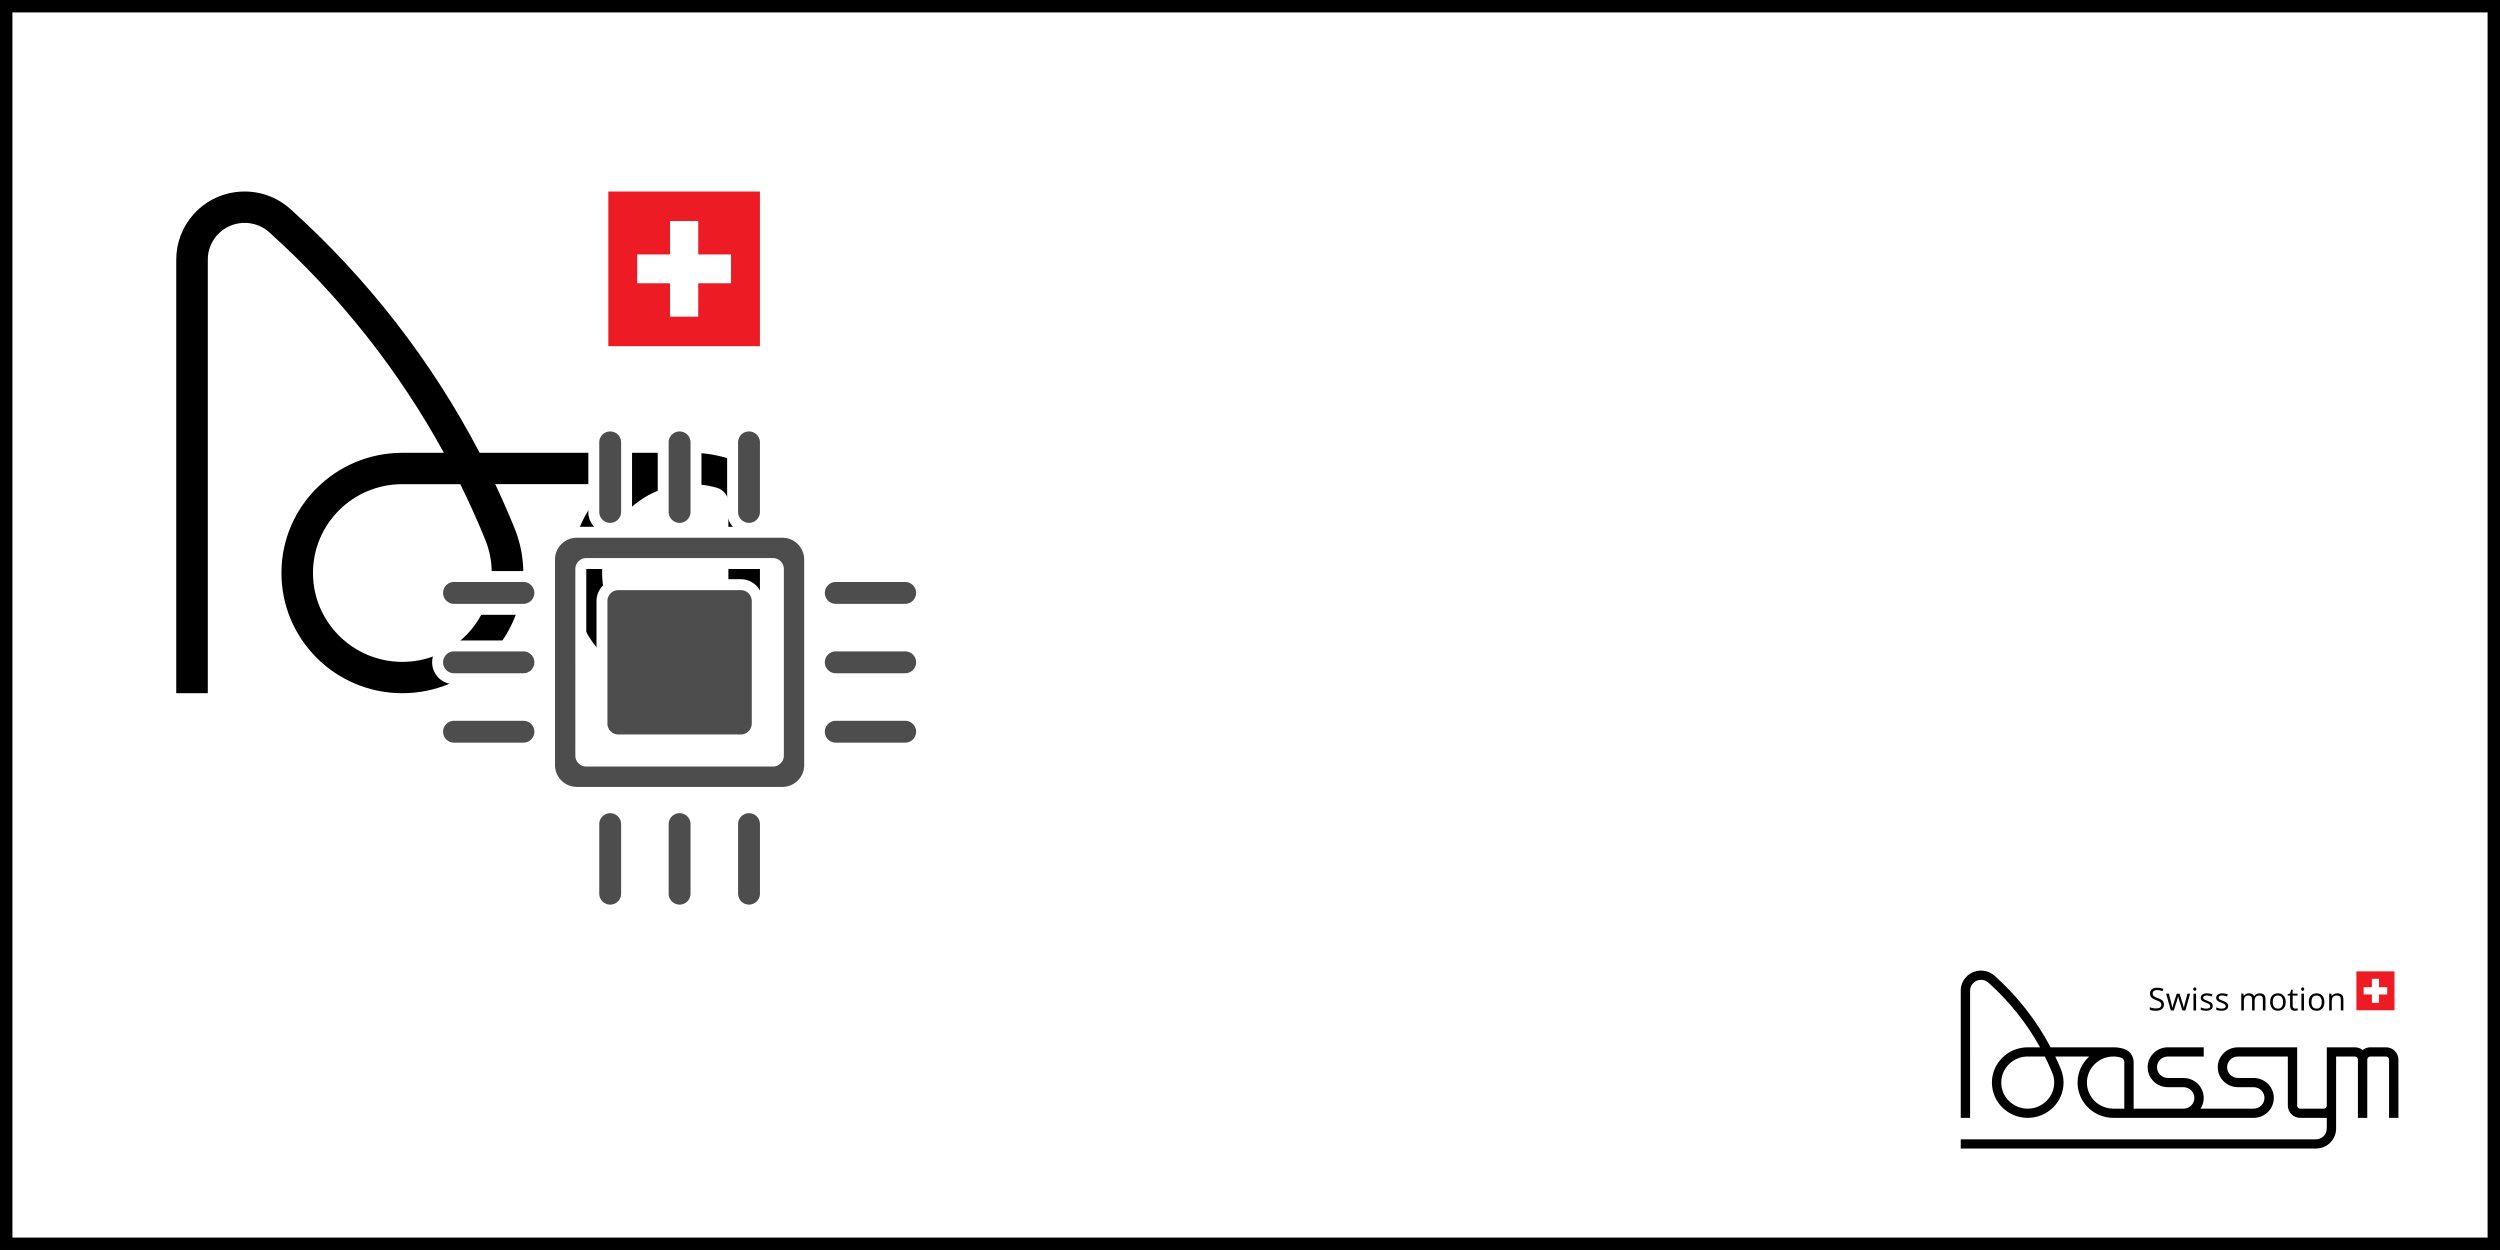 <?xml version="1.0" encoding="UTF-8" standalone="no"?>
<!-- Created with Inkscape (http://www.inkscape.org/) -->

<svg
   xmlns:dc="http://purl.org/dc/elements/1.1/"
   xmlns:cc="http://creativecommons.org/ns#"
   xmlns:rdf="http://www.w3.org/1999/02/22-rdf-syntax-ns#"
   xmlns:svg="http://www.w3.org/2000/svg"
   xmlns="http://www.w3.org/2000/svg"
   xmlns:xlink="http://www.w3.org/1999/xlink"
   xmlns:sodipodi="http://sodipodi.sourceforge.net/DTD/sodipodi-0.dtd"
   xmlns:inkscape="http://www.inkscape.org/namespaces/inkscape"
   width="400"
   height="200"
   viewBox="0 0 105.833 52.917"
   version="1.1"
   id="svg8"
   inkscape:version="0.92.5 (2060ec1f9f, 2020-04-08)"
   sodipodi:docname="splashscreen.svg"
   inkscape:export-filename="/home/fvoillat/eclipse-workspace/ISPA/app/gui/res/img/splashscreen.png"
   inkscape:export-xdpi="96"
   inkscape:export-ydpi="96">
  <rect x="0" y="0" width="105.833" height="52.917" fill="#333333" stroke="none"/>
  <defs
     id="defs2">
    <rect
       height="97.828"
       width="240.617"
       y="21.951"
       x="23.109"
       id="SVGID_1_" />
    <rect
       height="97.828"
       width="240.617"
       y="21.951"
       x="23.109"
       id="SVGID_3_" />
    <defs
       id="defs7">
      <rect
         height="97.828"
         width="240.617"
         y="21.951"
         x="23.109"
         id="rect448" />
    </defs>
    <clipPath
       id="SVGID_2_">
      <use
         height="100%"
         width="100%"
         y="0"
         x="0"
         style="overflow:visible"
         id="use11"
         overflow="visible"
         xlink:href="#SVGID_1_" />
    </clipPath>
    <defs
       id="defs19">
      <rect
         height="97.828"
         width="240.617"
         y="21.951"
         x="23.109"
         id="rect456" />
    </defs>
    <clipPath
       id="SVGID_4_">
      <use
         height="100%"
         width="100%"
         y="0"
         x="0"
         style="overflow:visible"
         id="use23"
         overflow="visible"
         xlink:href="#SVGID_3_" />
    </clipPath>
  </defs>
  <sodipodi:namedview
     id="base"
     pagecolor="#ffffff"
     bordercolor="#666666"
     borderopacity="1.0"
     inkscape:pageopacity="0.0"
     inkscape:pageshadow="2"
     inkscape:zoom="6.8763415"
     inkscape:cx="345.12867"
     inkscape:cy="20.972019"
     inkscape:document-units="px"
     inkscape:current-layer="layer1"
     showgrid="false"
     units="px"
     inkscape:window-width="1920"
     inkscape:window-height="1043"
     inkscape:window-x="0"
     inkscape:window-y="0"
     inkscape:window-maximized="1"
     inkscape:snap-page="true"
     inkscape:snap-grids="false"
     inkscape:snap-to-guides="false"
     inkscape:snap-nodes="false"
     inkscape:snap-bbox="true"
     inkscape:bbox-nodes="true" />
  <g
     inkscape:label="Calque 1"
     inkscape:groupmode="layer"
     id="layer1"
     transform="translate(0,-244.083)">
    <rect
       style="color:#000000;clip-rule:nonzero;display:inline;overflow:visible;visibility:visible;opacity:1;isolation:auto;mix-blend-mode:normal;color-interpolation:sRGB;color-interpolation-filters:linearRGB;solid-color:#000000;solid-opacity:1;vector-effect:none;fill:#ffffff;fill-opacity:1;fill-rule:evenodd;stroke:#000000;stroke-width:0.525;stroke-linecap:square;stroke-linejoin:miter;stroke-miterlimit:4;stroke-dasharray:none;stroke-dashoffset:22.678;stroke-opacity:1;color-rendering:auto;image-rendering:auto;shape-rendering:auto;text-rendering:auto;enable-background:accumulate"
       id="rect317"
       width="105.308"
       height="52.391"
       x="0.263"
       y="244.346" />
    <path
       style="stroke-width:0.591"
       inkscape:connector-curvature="0"
       id="path13"
       d="m 256.878,64.118 h -8.562 c -1.558,0 -3.068,0.522 -4.282,1.479 -1.217,-0.957 -2.724,-1.479 -4.279,-1.479 h -15.413 v 32.046 c 0,0.934 -0.768,1.687 -1.714,1.687 h -12.843 c -0.944,0 -1.715,-0.753 -1.715,-1.687 V 64.118 h -32.538 c -6.15,0 -11.134,4.908 -11.134,10.963 0,6.055 4.983,10.964 11.134,10.964 h 8.563 c 3.309,0 5.99,2.643 5.99,5.901 0,3.263 -2.682,5.904 -5.99,5.904 h -29.157 c 3.31,-5.103 1.795,-11.881 -3.383,-15.141 -1.791,-1.125 -3.869,-1.726 -5.994,-1.726 H 137 c -3.314,0 -5.999,-2.644 -5.999,-5.906 0,-3.257 2.685,-5.899 5.999,-5.899 h 19.692 V 64.117 H 137 c -6.149,0 -11.134,4.908 -11.134,10.963 0,6.055 4.985,10.965 11.134,10.965 h 8.561 c 3.31,0 5.994,2.643 5.994,5.901 0,3.263 -2.685,5.904 -5.994,5.904 H 118.158 V 72.203 c 0,-3.358 -2.237,-6.316 -5.502,-7.276 -1.829,-0.538 -3.724,-0.809 -5.629,-0.809 H 72.515 C 64.704,49.311 54.27,35.991 41.71,24.789 37.156,20.726 30.115,21.067 25.986,25.557 c -1.852,2.017 -2.877,4.638 -2.877,7.357 v 69.999 h 5.137 V 32.914 c 0,-1.463 0.551,-2.876 1.55,-3.961 2.222,-2.418 6.013,-2.601 8.468,-0.415 11.439,10.204 21.053,22.234 28.435,35.58 h -6.771 c -10.877,0 -19.694,8.686 -19.694,19.398 0,10.712 8.817,19.396 19.694,19.396 10.877,0 19.695,-8.684 19.695,-19.396 0,-2.494 -0.485,-4.957 -1.433,-7.268 -0.979,-2.389 -2.025,-4.741 -3.132,-7.07 h 18.7 c -8.037,7.215 -8.617,19.483 -1.289,27.401 3.729,4.033 9.016,6.333 14.557,6.333 h 77.068 c 6.146,0 11.134,-4.911 11.134,-10.967 0,-6.052 -4.987,-10.962 -11.134,-10.962 h -8.563 c -3.31,0 -5.995,-2.644 -5.995,-5.906 0,-3.257 2.686,-5.899 5.995,-5.899 h 27.402 v 26.985 c 0,3.726 3.068,6.749 6.851,6.749 h 14.557 v 5.904 c 0,3.258 -2.685,5.902 -5.995,5.902 H 23.109 v 5.06 h 195.233 c 6.148,0 11.134,-4.912 11.134,-10.962 V 69.179 h 10.277 c 0.944,0 1.71,0.752 1.71,1.687 v 32.048 h 5.141 V 70.865 c 0,-0.935 0.766,-1.687 1.711,-1.687 h 8.562 c 0.948,0 1.716,0.752 1.716,1.687 v 32.048 h 5.133 V 70.865 c 10e-4,-3.725 -3.061,-6.747 -6.848,-6.747 M 59.928,97.851 c -8.036,0 -14.558,-6.416 -14.558,-14.334 0,-7.919 6.521,-14.338 14.558,-14.338 h 9.429 c 1.467,2.94 2.824,5.93 4.071,8.964 0.7,1.707 1.059,3.533 1.059,5.374 -10e-4,7.918 -6.518,14.334 -14.559,14.334 m 53.092,0 h -5.993 c -1.41,0 -2.81,-0.198 -4.163,-0.598 -7.702,-2.26 -12.083,-10.246 -9.789,-17.835 2.297,-7.585 10.405,-11.904 18.111,-9.64 1.087,0.317 1.832,1.307 1.832,2.425 v 25.65 z"
       clip-path="url(#SVGID_2_)"
       transform="matrix(0.077,0,0,0.077,81.226,283.482)" />
    <path
       d="m 99.754,286.851 h 1.613 v -1.646 h -1.613 z m 0.307,-0.976 h 0.349 v -0.356 h 0.3 v 0.356 h 0.349 v 0.307 h -0.349 v 0.356 h -0.3 v -0.356 h -0.349 z"
       id="path15"
       inkscape:connector-curvature="0"
       style="fill:#ed1c24;stroke-width:0.045" />
    <path
       style="stroke-width:0.591"
       inkscape:connector-curvature="0"
       id="path25"
       d="m 134.089,38.52 c -0.491,-0.529 -1.387,-1.023 -2.693,-1.484 -0.775,-0.276 -1.355,-0.528 -1.732,-0.756 -0.377,-0.227 -0.644,-0.479 -0.803,-0.751 -0.163,-0.271 -0.243,-0.621 -0.243,-1.05 0,-0.58 0.222,-1.033 0.65,-1.357 0.431,-0.327 1.029,-0.489 1.796,-0.489 0.969,0 1.967,0.212 2.994,0.641 l 0.453,-1.248 c -1.038,-0.45 -2.176,-0.675 -3.413,-0.675 -1.187,0 -2.14,0.281 -2.86,0.843 -0.719,0.562 -1.082,1.319 -1.082,2.268 0,0.907 0.252,1.643 0.745,2.205 0.496,0.562 1.324,1.047 2.48,1.458 0.829,0.291 1.445,0.552 1.853,0.784 0.406,0.23 0.694,0.481 0.867,0.754 0.173,0.275 0.262,0.621 0.262,1.05 0,0.646 -0.243,1.152 -0.73,1.514 -0.493,0.362 -1.219,0.544 -2.181,0.544 -0.589,0 -1.187,-0.062 -1.79,-0.186 -0.602,-0.123 -1.156,-0.292 -1.665,-0.505 v 1.383 c 0.793,0.375 1.927,0.564 3.402,0.564 1.364,0 2.442,-0.304 3.233,-0.909 0.794,-0.607 1.192,-1.455 1.192,-2.541 0,-0.846 -0.249,-1.53 -0.735,-2.057 m 12.533,5.338 2.578,-9.245 h -1.462 c -1.086,4.117 -1.673,6.384 -1.776,6.808 -0.097,0.42 -0.158,0.731 -0.181,0.935 h -0.066 c -0.116,-0.66 -0.328,-1.47 -0.647,-2.438 l -1.67,-5.304 h -1.528 l -1.715,5.304 c -0.103,0.301 -0.222,0.703 -0.359,1.211 -0.142,0.511 -0.239,0.924 -0.305,1.246 h -0.067 c -0.044,-0.424 -0.226,-1.241 -0.54,-2.457 -0.314,-1.21 -0.771,-2.979 -1.374,-5.304 h -1.479 l 2.543,9.245 h 1.636 l 1.762,-5.406 c 0.169,-0.536 0.368,-1.294 0.595,-2.279 h 0.07 c 0.292,1.177 0.497,1.929 0.604,2.262 l 1.71,5.424 h 1.671 z m 5.855,-9.245 h -1.414 v 9.245 h 1.414 z m -1.295,-1.8 c 0.159,0.155 0.359,0.231 0.593,0.231 0.232,0 0.426,-0.076 0.59,-0.231 0.165,-0.155 0.249,-0.39 0.249,-0.705 0,-0.312 -0.084,-0.548 -0.249,-0.699 -0.164,-0.151 -0.357,-0.229 -0.59,-0.229 -0.233,0 -0.434,0.075 -0.593,0.224 -0.159,0.149 -0.24,0.385 -0.24,0.704 -0.001,0.316 0.08,0.55 0.24,0.705 m 9.897,6.995 c -0.391,-0.402 -1.134,-0.806 -2.242,-1.204 -0.806,-0.3 -1.351,-0.524 -1.634,-0.683 -0.284,-0.158 -0.488,-0.323 -0.621,-0.499 -0.123,-0.175 -0.19,-0.385 -0.19,-0.633 0,-0.366 0.173,-0.651 0.515,-0.86 0.337,-0.205 0.846,-0.311 1.515,-0.311 0.758,0 1.609,0.19 2.543,0.574 l 0.501,-1.14 c -0.957,-0.405 -1.94,-0.607 -2.942,-0.607 -1.08,0 -1.928,0.217 -2.548,0.654 -0.615,0.437 -0.924,1.03 -0.924,1.782 0,0.424 0.087,0.784 0.266,1.089 0.181,0.304 0.449,0.575 0.818,0.812 0.364,0.241 0.983,0.52 1.852,0.839 0.913,0.351 1.524,0.651 1.843,0.909 0.314,0.255 0.47,0.563 0.47,0.923 0,0.478 -0.198,0.832 -0.594,1.066 -0.398,0.233 -0.966,0.35 -1.704,0.35 -0.475,0 -0.972,-0.066 -1.486,-0.193 -0.513,-0.129 -0.991,-0.308 -1.438,-0.532 v 1.299 c 0.689,0.389 1.656,0.582 2.894,0.582 1.164,0 2.078,-0.232 2.724,-0.7 0.647,-0.466 0.967,-1.128 0.967,-1.989 -0.004,-0.615 -0.195,-1.121 -0.585,-1.528 m 8.489,0 c -0.391,-0.402 -1.136,-0.806 -2.243,-1.204 -0.806,-0.3 -1.351,-0.524 -1.635,-0.683 -0.283,-0.158 -0.491,-0.323 -0.615,-0.499 -0.128,-0.175 -0.194,-0.385 -0.194,-0.633 0,-0.366 0.172,-0.651 0.509,-0.86 0.347,-0.205 0.846,-0.311 1.517,-0.311 0.761,0 1.607,0.19 2.546,0.574 l 0.5,-1.14 c -0.957,-0.405 -1.938,-0.607 -2.94,-0.607 -1.082,0 -1.929,0.217 -2.544,0.654 -0.62,0.437 -0.93,1.03 -0.93,1.782 0,0.424 0.088,0.784 0.271,1.089 0.177,0.304 0.447,0.575 0.814,0.812 0.364,0.241 0.985,0.52 1.851,0.839 0.915,0.351 1.526,0.651 1.84,0.909 0.319,0.255 0.475,0.563 0.475,0.923 0,0.478 -0.199,0.832 -0.594,1.066 -0.399,0.233 -0.967,0.35 -1.705,0.35 -0.475,0 -0.971,-0.066 -1.485,-0.193 -0.514,-0.129 -0.991,-0.308 -1.44,-0.532 v 1.299 c 0.692,0.389 1.658,0.582 2.894,0.582 1.17,0 2.079,-0.232 2.726,-0.7 0.642,-0.466 0.97,-1.128 0.97,-1.989 -0.004,-0.615 -0.199,-1.121 -0.588,-1.528 m 21.057,4.05 v -6.033 c 0,-1.179 -0.261,-2.039 -0.788,-2.574 -0.522,-0.538 -1.312,-0.806 -2.371,-0.806 -0.673,0 -1.271,0.141 -1.802,0.422 -0.527,0.282 -0.931,0.664 -1.21,1.147 h -0.066 c -0.447,-1.045 -1.4,-1.569 -2.858,-1.569 -0.603,0 -1.147,0.124 -1.63,0.379 -0.487,0.254 -0.859,0.607 -1.13,1.055 h -0.066 l -0.229,-1.266 h -1.148 v 9.245 h 1.414 v -4.85 c 0,-1.198 0.203,-2.059 0.615,-2.586 0.412,-0.525 1.059,-0.789 1.946,-0.789 0.672,0 1.168,0.187 1.487,0.556 0.318,0.365 0.479,0.916 0.479,1.654 v 6.015 h 1.409 v -5.164 c 0,-1.04 0.214,-1.81 0.628,-2.31 0.422,-0.502 1.072,-0.751 1.954,-0.751 0.669,0 1.161,0.187 1.476,0.556 0.318,0.365 0.479,0.916 0.479,1.654 v 6.015 z m 9.983,-8.123 c -0.767,-0.859 -1.806,-1.29 -3.112,-1.29 -1.351,0 -2.404,0.422 -3.161,1.263 -0.764,0.838 -1.143,2.012 -1.143,3.519 0,0.972 0.176,1.823 0.525,2.547 0.355,0.726 0.851,1.281 1.497,1.67 0.647,0.389 1.392,0.582 2.221,0.582 1.355,0 2.409,-0.422 3.176,-1.27 0.766,-0.845 1.148,-2.023 1.148,-3.529 0.001,-1.469 -0.382,-2.631 -1.151,-3.492 m -5.246,0.799 c 0.474,-0.599 1.17,-0.9 2.095,-0.9 0.936,0 1.644,0.307 2.124,0.916 0.477,0.608 0.717,1.501 0.717,2.677 0,1.188 -0.24,2.087 -0.717,2.705 -0.48,0.613 -1.186,0.921 -2.111,0.921 -0.92,0 -1.621,-0.308 -2.1,-0.925 -0.475,-0.62 -0.714,-1.521 -0.714,-2.701 0,-1.192 0.237,-2.088 0.706,-2.693 m 10.615,5.888 c -0.266,-0.296 -0.399,-0.727 -0.399,-1.279 v -5.44 h 2.707 v -1.089 h -2.707 v -2.143 h -0.813 l -0.599,1.975 -1.334,0.581 v 0.676 h 1.334 V 41.2 c 0,1.884 0.904,2.826 2.706,2.826 0.239,0 0.51,-0.025 0.806,-0.07 0.298,-0.047 0.525,-0.109 0.676,-0.183 v -1.071 c -0.133,0.04 -0.319,0.077 -0.555,0.114 -0.231,0.037 -0.474,0.055 -0.721,0.055 -0.467,-0.001 -0.831,-0.148 -1.101,-0.449 m 5.827,-7.809 h -1.414 v 9.245 h 1.414 z m -1.294,-1.8 c 0.158,0.155 0.358,0.231 0.598,0.231 0.226,0 0.419,-0.076 0.585,-0.231 0.163,-0.155 0.248,-0.39 0.248,-0.705 0,-0.312 -0.085,-0.548 -0.248,-0.699 -0.166,-0.151 -0.359,-0.229 -0.585,-0.229 -0.239,0 -0.439,0.075 -0.598,0.224 -0.16,0.148 -0.24,0.385 -0.24,0.704 0,0.316 0.08,0.55 0.24,0.705 m 11.364,2.922 c -0.771,-0.859 -1.809,-1.29 -3.114,-1.29 -1.349,0 -2.403,0.422 -3.165,1.263 -0.758,0.838 -1.139,2.012 -1.139,3.519 0,0.972 0.172,1.823 0.527,2.547 0.351,0.726 0.852,1.281 1.498,1.67 0.646,0.389 1.387,0.582 2.221,0.582 1.351,0 2.41,-0.422 3.176,-1.27 0.762,-0.845 1.147,-2.023 1.147,-3.529 0,-1.469 -0.385,-2.631 -1.151,-3.492 m -5.245,0.799 c 0.463,-0.599 1.163,-0.9 2.091,-0.9 0.934,0 1.642,0.307 2.122,0.916 0.477,0.608 0.722,1.501 0.722,2.677 0,1.188 -0.245,2.087 -0.722,2.705 -0.48,0.613 -1.179,0.921 -2.104,0.921 -0.925,0 -1.627,-0.308 -2.105,-0.925 -0.474,-0.62 -0.713,-1.521 -0.713,-2.701 -10e-4,-1.192 0.234,-2.088 0.709,-2.693 m 16.843,7.324 v -6.033 c 0,-1.179 -0.282,-2.039 -0.85,-2.574 -0.567,-0.538 -1.414,-0.806 -2.539,-0.806 -0.642,0 -1.223,0.124 -1.745,0.375 -0.521,0.251 -0.927,0.602 -1.216,1.059 h -0.07 l -0.229,-1.266 h -1.146 v 9.245 h 1.412 v -4.85 c 0,-1.205 0.226,-2.067 0.682,-2.59 0.452,-0.522 1.171,-0.785 2.146,-0.785 0.735,0 1.28,0.187 1.626,0.559 0.345,0.372 0.519,0.934 0.519,1.686 v 5.98 z"
       clip-path="url(#SVGID_4_)"
       transform="matrix(0.077,0,0,0.077,81.226,283.482)" />
    <g
       transform="matrix(0.265,0,0,0.265,6.401,180.829)"
       id="layer1-5"
       inkscape:label="Calque 1">
      <g
         transform="matrix(0.539,0,0,0.539,4,310.579)"
         id="g871">
        <path
           style="fill:#000000;fill-rule:nonzero;stroke:none;stroke-width:1;stroke-miterlimit:4"
           d="M 172.99,62.796 V 15.677 c 0,-6.165 -4.078,-11.586 -10.022,-13.35 -3.323,-0.985 -6.772,-1.485 -10.24,-1.485 H 89.921 C 75.701,-26.353 56.709,-50.821 33.849,-71.393 25.556,-78.859 12.761,-78.231 5.249,-69.986 1.874,-66.285 2.0796326e-8,-61.457 2.0796326e-8,-56.459 V 72.086 H 9.349 V -56.459 c 0,-2.693 1.014,-5.296 2.832,-7.289 4.045,-4.437 10.943,-4.77 15.409,-0.753 20.819,18.741 38.301,40.827 51.735,65.342 H 67.005 c -19.796,0 -35.83,15.938 -35.83,35.612 0,19.674 16.033,35.632 35.83,35.632 19.797,0 35.85,-15.958 35.85,-35.632 0,-4.576 -0.89,-9.09 -2.614,-13.33 -1.781,-4.382 -3.685,-8.718 -5.704,-12.993 H 128.584 c -14.631,13.252 -15.692,35.788 -2.357,50.328 6.792,7.407 16.417,11.626 26.501,11.626 h 20.262 z M 67.005,10.131 h 17.172 c 2.67,5.398 5.141,10.883 7.408,16.459 1.275,3.136 1.921,6.483 1.921,9.864 0,14.541 -11.867,26.343 -26.501,26.343 -14.631,0 -26.481,-11.802 -26.481,-26.343 0,-14.545 11.85,-26.323 26.481,-26.323 z m 88.02,0.099 c 1.754,0.154 3.516,0.471 5.269,0.99 1.98,0.589 3.347,2.405 3.347,4.456 v 47.12 h -10.913 c -2.563,0 -5.109,-0.378 -7.566,-1.109 C 131.141,57.535 123.156,42.883 127.336,28.947 130.994,16.757 142.75,9.154 155.025,10.23 Z"
           id="path2222"
           sodipodi:nodetypes="ccsccccccccscccssscccccccccssssccscccccc"
           inkscape:connector-curvature="0" />
        <path
           style="fill:#ed1c24;stroke-width:1"
           inkscape:connector-curvature="0"
           id="path15-3"
           d="m 128.058,-30.761 h 44.932 v -45.844 h -44.932 z m 8.563,-27.191 h 9.718 v -9.91 h 8.369 v 9.908 h 9.718 v 8.541 h -9.718 v 9.903 h -8.369 v -9.903 h -9.718 z" />
      </g>
      <g
         transform="matrix(0.539,0,0,0.539,-9.527,291.215)"
         id="g865">
        <path
           inkscape:connector-curvature="0"
           d="m 156.129,77.469 c -1.79,-6.53e-4 -3.242,1.451 -3.241,3.241 v 36.295 c -6.2e-4,1.79 1.451,3.242 3.241,3.241 h 36.295 c 1.79,6.5e-4 3.242,-1.451 3.241,-3.241 V 80.71 c 6.5e-4,-1.79 -1.451,-3.242 -3.241,-3.241 z M 143.828,61.927 c -3.58,-0.001 -6.483,2.902 -6.482,6.482 v 60.897 c -0.001,3.581 2.902,6.483 6.482,6.482 h 60.897 c 3.58,0.001 6.483,-2.902 6.482,-6.482 V 68.41 c 0.001,-3.581 -2.902,-6.483 -6.482,-6.482 z m 2.792,6.033 h 55.312 c 1.79,-6.37e-4 3.242,1.451 3.241,3.241 v 55.312 c 6.4e-4,1.79 -1.451,3.242 -3.241,3.241 h -55.312 c -1.79,6.3e-4 -3.242,-1.451 -3.241,-3.241 V 71.202 c -6.4e-4,-1.79 1.451,-3.242 3.241,-3.241 z M 194.801,30.433 a 3.24,3.24 0 0 0 -3.194,3.281 v 20.571 a 3.241,3.241 0 1 0 6.482,0 V 33.715 A 3.24,3.24 0 0 0 194.801,30.433 Z m -20.571,0 a 3.24,3.24 0 0 0 -3.194,3.281 v 20.571 a 3.241,3.241 0 1 0 6.482,0 V 33.715 A 3.24,3.24 0 0 0 174.229,30.433 Z m -20.571,0 a 3.24,3.24 0 0 0 -3.194,3.281 v 20.571 a 3.241,3.241 0 1 0 6.482,0 V 33.715 A 3.24,3.24 0 0 0 153.658,30.433 Z m 41.143,113.142 a 3.24,3.24 0 0 0 -3.194,3.281 v 20.571 a 3.241,3.241 0 1 0 6.482,0 v -20.571 a 3.24,3.24 0 0 0 -3.288,-3.281 z m -20.571,0 a 3.24,3.24 0 0 0 -3.194,3.281 v 20.571 a 3.241,3.241 0 1 0 6.482,0 v -20.571 a 3.24,3.24 0 0 0 -3.288,-3.281 z m -20.571,0 a 3.24,3.24 0 0 0 -3.194,3.281 v 20.571 a 3.241,3.241 0 1 0 6.482,0 v -20.571 a 3.24,3.24 0 0 0 -3.288,-3.281 z m 66.904,-27.388 a 3.241,3.241 0 1 0 0,6.482 h 20.571 a 3.241,3.241 0 1 0 0,-6.482 z m 0,-20.571 a 3.241,3.241 0 1 0 0,6.482 h 20.571 a 3.241,3.241 0 1 0 0,-6.482 z m 0,-20.571 a 3.241,3.241 0 1 0 0,6.482 h 20.571 a 3.241,3.241 0 1 0 0,-6.482 z M 107.419,116.188 a 3.241,3.241 0 1 0 0,6.482 h 20.571 a 3.241,3.241 0 1 0 0,-6.482 z m 0,-20.571 a 3.241,3.241 0 1 0 0,6.482 h 20.571 a 3.241,3.241 0 1 0 0,-6.482 z m 0,-20.571 a 3.241,3.241 0 1 0 0,6.482 h 20.571 a 3.241,3.241 0 1 0 0,-6.482 z"
           style="color:#000000;font-style:normal;font-variant:normal;font-weight:normal;font-stretch:normal;font-size:medium;line-height:normal;font-family:sans-serif;font-variant-ligatures:normal;font-variant-position:normal;font-variant-caps:normal;font-variant-numeric:normal;font-variant-alternates:normal;font-feature-settings:normal;text-indent:0;text-align:start;text-decoration:none;text-decoration-line:none;text-decoration-style:solid;text-decoration-color:#000000;letter-spacing:normal;word-spacing:normal;text-transform:none;writing-mode:lr-tb;direction:ltr;text-orientation:mixed;dominant-baseline:auto;baseline-shift:baseline;text-anchor:start;white-space:normal;shape-padding:0;clip-rule:nonzero;display:inline;overflow:visible;visibility:visible;opacity:1;isolation:auto;mix-blend-mode:normal;color-interpolation:sRGB;color-interpolation-filters:linearRGB;solid-color:#000000;solid-opacity:1;vector-effect:none;fill:#ffffff;fill-opacity:1;fill-rule:evenodd;stroke:#ffffff;stroke-width:6.479;stroke-linecap:round;stroke-linejoin:round;stroke-miterlimit:4;stroke-dasharray:none;stroke-dashoffset:0;stroke-opacity:1;marker:none;color-rendering:auto;image-rendering:auto;shape-rendering:auto;text-rendering:auto;enable-background:accumulate"
           id="path861" />
        <path
           id="rect902"
           style="color:#000000;font-style:normal;font-variant:normal;font-weight:normal;font-stretch:normal;font-size:medium;line-height:normal;font-family:sans-serif;font-variant-ligatures:normal;font-variant-position:normal;font-variant-caps:normal;font-variant-numeric:normal;font-variant-alternates:normal;font-feature-settings:normal;text-indent:0;text-align:start;text-decoration:none;text-decoration-line:none;text-decoration-style:solid;text-decoration-color:#000000;letter-spacing:normal;word-spacing:normal;text-transform:none;writing-mode:lr-tb;direction:ltr;text-orientation:mixed;dominant-baseline:auto;baseline-shift:baseline;text-anchor:start;white-space:normal;shape-padding:0;clip-rule:nonzero;display:inline;overflow:visible;visibility:visible;opacity:1;isolation:auto;mix-blend-mode:normal;color-interpolation:sRGB;color-interpolation-filters:linearRGB;solid-color:#000000;solid-opacity:1;vector-effect:none;fill:#4d4d4d;fill-opacity:1;fill-rule:evenodd;stroke:none;stroke-width:6.479;stroke-linecap:round;stroke-linejoin:round;stroke-miterlimit:4;stroke-dasharray:none;stroke-dashoffset:0;stroke-opacity:1;marker:none;color-rendering:auto;image-rendering:auto;shape-rendering:auto;text-rendering:auto;enable-background:accumulate"
           d="m 156.129,77.469 c -1.79,-6.53e-4 -3.242,1.451 -3.241,3.241 v 36.295 c -6.2e-4,1.79 1.451,3.242 3.241,3.241 h 36.295 c 1.79,6.5e-4 3.242,-1.451 3.241,-3.241 V 80.71 c 6.5e-4,-1.79 -1.451,-3.242 -3.241,-3.241 z M 143.828,61.927 c -3.58,-0.001 -6.483,2.902 -6.482,6.482 v 60.897 c -0.001,3.581 2.902,6.483 6.482,6.482 h 60.897 c 3.58,0.001 6.483,-2.902 6.482,-6.482 V 68.41 c 0.001,-3.581 -2.902,-6.483 -6.482,-6.482 z m 2.792,6.033 h 55.312 c 1.79,-6.37e-4 3.242,1.451 3.241,3.241 v 55.312 c 6.4e-4,1.79 -1.451,3.242 -3.241,3.241 h -55.312 c -1.79,6.3e-4 -3.242,-1.451 -3.241,-3.241 V 71.202 c -6.4e-4,-1.79 1.451,-3.242 3.241,-3.241 z M 194.801,30.433 a 3.24,3.24 0 0 0 -3.194,3.281 v 20.571 a 3.241,3.241 0 1 0 6.482,0 V 33.715 A 3.24,3.24 0 0 0 194.801,30.433 Z m -20.571,0 a 3.24,3.24 0 0 0 -3.194,3.281 v 20.571 a 3.241,3.241 0 1 0 6.482,0 V 33.715 A 3.24,3.24 0 0 0 174.229,30.433 Z m -20.571,0 a 3.24,3.24 0 0 0 -3.194,3.281 v 20.571 a 3.241,3.241 0 1 0 6.482,0 V 33.715 A 3.24,3.24 0 0 0 153.658,30.433 Z m 41.143,113.142 a 3.24,3.24 0 0 0 -3.194,3.281 v 20.571 a 3.241,3.241 0 1 0 6.482,0 v -20.571 a 3.24,3.24 0 0 0 -3.288,-3.281 z m -20.571,0 a 3.24,3.24 0 0 0 -3.194,3.281 v 20.571 a 3.241,3.241 0 1 0 6.482,0 v -20.571 a 3.24,3.24 0 0 0 -3.288,-3.281 z m -20.571,0 a 3.24,3.24 0 0 0 -3.194,3.281 v 20.571 a 3.241,3.241 0 1 0 6.482,0 v -20.571 a 3.24,3.24 0 0 0 -3.288,-3.281 z m 66.904,-27.388 a 3.241,3.241 0 1 0 0,6.482 h 20.571 a 3.241,3.241 0 1 0 0,-6.482 z m 0,-20.571 a 3.241,3.241 0 1 0 0,6.482 h 20.571 a 3.241,3.241 0 1 0 0,-6.482 z m 0,-20.571 a 3.241,3.241 0 1 0 0,6.482 h 20.571 a 3.241,3.241 0 1 0 0,-6.482 z M 107.419,116.188 a 3.241,3.241 0 1 0 0,6.482 h 20.571 a 3.241,3.241 0 1 0 0,-6.482 z m 0,-20.571 a 3.241,3.241 0 1 0 0,6.482 h 20.571 a 3.241,3.241 0 1 0 0,-6.482 z m 0,-20.571 a 3.241,3.241 0 1 0 0,6.482 h 20.571 a 3.241,3.241 0 1 0 0,-6.482 z"
           inkscape:connector-curvature="0" />
      </g>
    </g>
  </g>
</svg>
